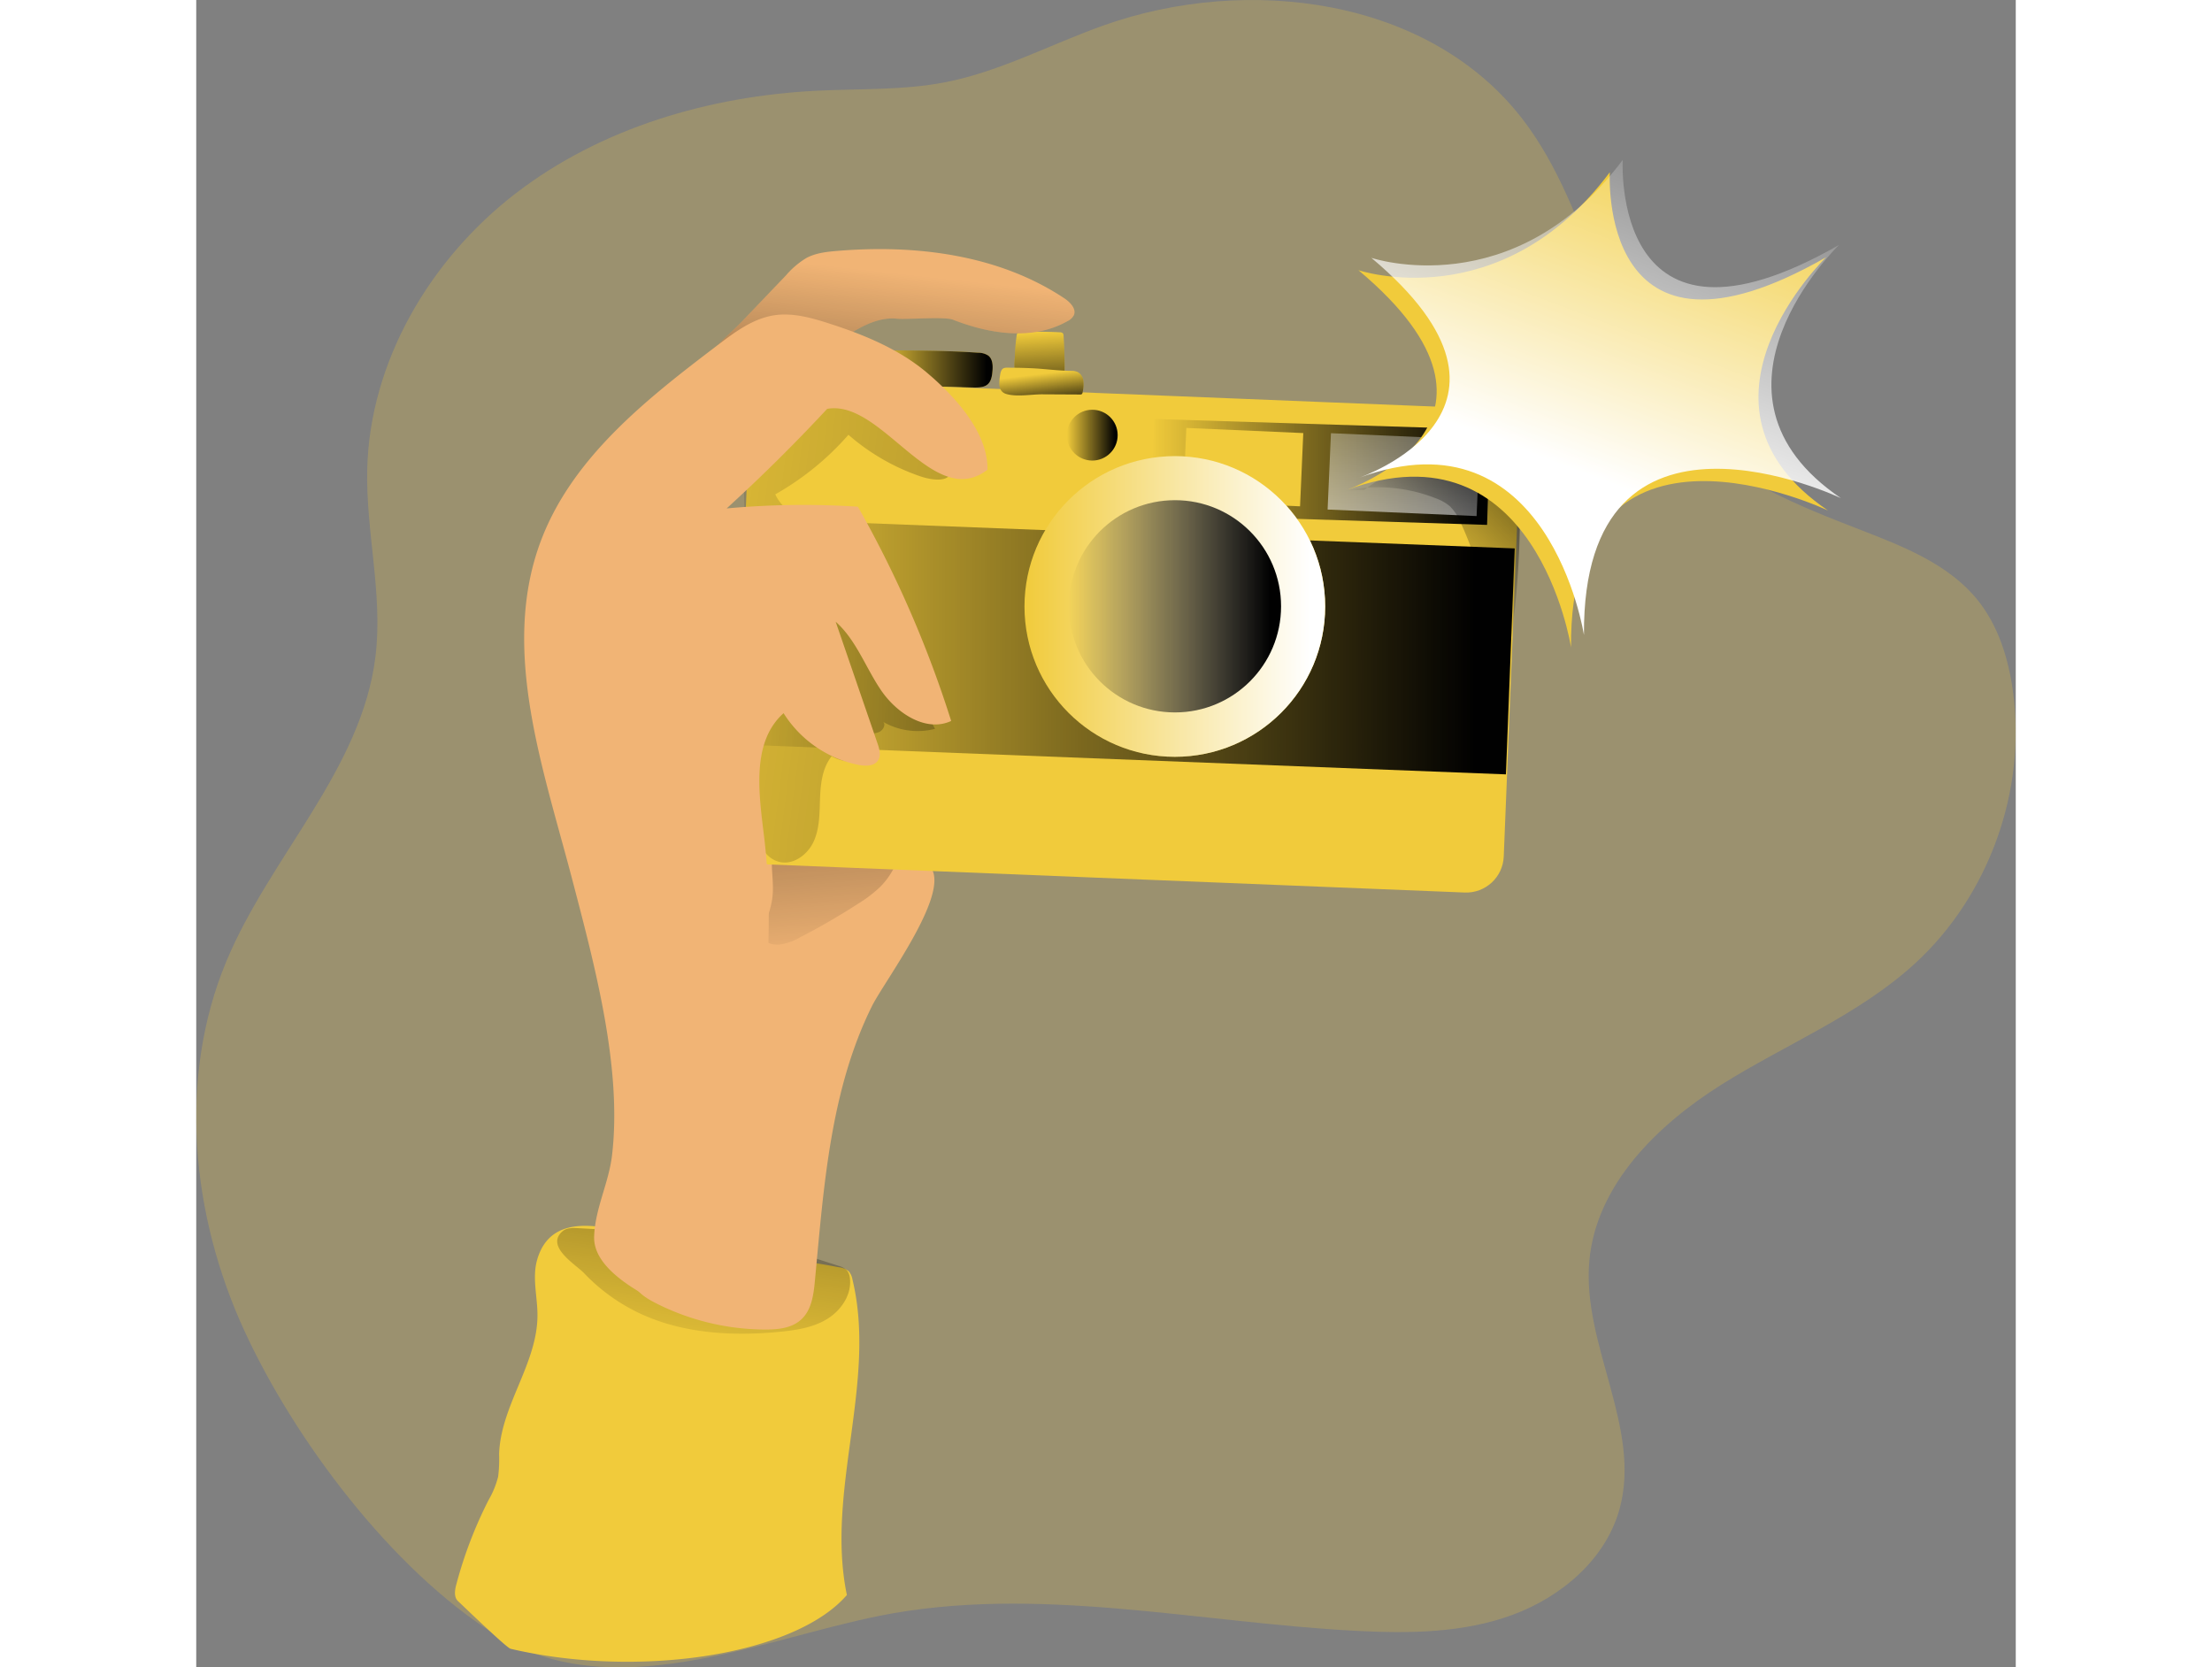 <svg id="Layer_1" data-name="Layer 1" xmlns="http://www.w3.org/2000/svg" xmlns:xlink="http://www.w3.org/1999/xlink" viewBox="0 0 550.07 504.01" width="406" height="306" class="illustration styles_illustrationTablet__1DWOa"><rect x="0" y="0" width="550.07" height="504.01" fill="#808080" stroke="none"/><defs><linearGradient id="linear-gradient" x1="292.11" y1="116.93" x2="328.02" y2="116.93" gradientUnits="userSpaceOnUse"><stop offset="0" stop-color="#010101" stop-opacity="0"></stop><stop offset="0.95" stop-color="#010101"></stop></linearGradient><linearGradient id="linear-gradient-2" x1="341.65" y1="105.93" x2="343.19" y2="132.89" xlink:href="#linear-gradient"></linearGradient><linearGradient id="linear-gradient-3" x1="236.05" y1="423.23" x2="259.52" y2="241.05" xlink:href="#linear-gradient"></linearGradient><linearGradient id="linear-gradient-4" x1="280.91" y1="296.72" x2="266.94" y2="135.21" xlink:href="#linear-gradient"></linearGradient><linearGradient id="linear-gradient-5" x1="375.95" y1="148.06" x2="478.41" y2="148.06" gradientTransform="translate(-4.46 13.55) rotate(-1.81)" xlink:href="#linear-gradient"></linearGradient><linearGradient id="linear-gradient-6" x1="454.06" y1="97.82" x2="449.59" y2="223" gradientTransform="translate(-6.16 20.63) rotate(-2.57)" gradientUnits="userSpaceOnUse"><stop offset="0" stop-color="#fff" stop-opacity="0"></stop><stop offset="0.95" stop-color="#fff"></stop></linearGradient><linearGradient id="linear-gradient-7" x1="458.55" y1="178.27" x2="513.69" y2="122.76" xlink:href="#linear-gradient"></linearGradient><linearGradient id="linear-gradient-8" x1="241.22" y1="200.62" x2="485.86" y2="200.62" gradientTransform="translate(-7.52 14.28) rotate(-2.23)" xlink:href="#linear-gradient"></linearGradient><linearGradient id="linear-gradient-9" x1="187.94" y1="181.72" x2="776.96" y2="257.72" xlink:href="#linear-gradient"></linearGradient><linearGradient id="linear-gradient-10" x1="299.03" y1="87.94" x2="286.36" y2="201.94" xlink:href="#linear-gradient"></linearGradient><linearGradient id="linear-gradient-11" x1="250.39" y1="183.34" x2="341.29" y2="183.34" gradientTransform="matrix(1, 0, 0, 1, 0, 0)" xlink:href="#linear-gradient-6"></linearGradient><linearGradient id="linear-gradient-12" x1="263.8" y1="183.29" x2="327.97" y2="183.29" xlink:href="#linear-gradient"></linearGradient><linearGradient id="linear-gradient-13" x1="263.2" y1="131.55" x2="278.56" y2="131.55" xlink:href="#linear-gradient"></linearGradient><linearGradient id="linear-gradient-14" x1="342.42" y1="118.45" x2="343.82" y2="130.19" xlink:href="#linear-gradient"></linearGradient><linearGradient id="linear-gradient-15" x1="543.45" y1="40.85" x2="500.98" y2="152.62" gradientTransform="matrix(1, 0, 0, 1, 0, 0)" xlink:href="#linear-gradient-6"></linearGradient></defs><title>camera 2</title><path d="M101.79,407.65c-16-34.82-20.18-76.22-5.44-111.6,13.25-31.8,40.92-58,45.1-92.2,2.29-18.76-2.93-37.64-2.5-56.53.75-32.63,19-63.51,44.81-83.4s58.65-29.5,91.24-31.1c12.93-.64,26-.09,38.71-2.56,16.64-3.24,31.82-11.48,47.8-17.16C405.12-2.4,460,4.75,488.23,41.43c21.7,28.2,24.49,68.43,49.16,94.07,14.32,14.87,34.18,22.82,53.44,30.25,12.87,5,26.38,10.34,35,21.09,6.2,7.72,9.25,17.53,10.62,27.33,4.23,30.11-7.22,62-29.62,82.53-17,15.55-38.91,24.32-58.41,36.55s-37.89,30.32-40,53.24c-2.32,25.38,15.92,50.55,9.12,75.12-4.2,15.19-17.6,26.56-32.41,32s-31,5.63-46.72,4.83c-48.37-2.45-97.2-14.08-144.68-4.55-36.41,7.3-81,27.72-116.34,5.47C146.15,479.65,116.92,440.54,101.79,407.65Z" transform="translate(-87.26 -5.4)" fill="#f1cb3b" opacity="0.24" style="isolation: isolate;"></path><path d="M326.75,112.93a5.5,5.5,0,0,0-3.15-.9c-8.66-.62-17.35-.66-26-.7a4.93,4.93,0,0,0-2,.27,4.61,4.61,0,0,0-1.27,1c-1.21,1.17-2.47,2.69-2.15,4.34a4.52,4.52,0,0,0,2.54,2.86c3.77,2.07,8.25,2.23,12.54,2.35l14.33.39c3.5.1,5.76-.11,6.28-4C328.09,116.71,328.32,114.22,326.75,112.93Z" transform="translate(-87.26 -5.4)" fill="#f1cb3b"></path><path d="M326.75,112.93a5.5,5.5,0,0,0-3.15-.9c-8.66-.62-17.35-.66-26-.7a4.93,4.93,0,0,0-2,.27,4.61,4.61,0,0,0-1.27,1c-1.21,1.17-2.47,2.69-2.15,4.34a4.52,4.52,0,0,0,2.54,2.86c3.77,2.07,8.25,2.23,12.54,2.35l14.33.39c3.5.1,5.76-.11,6.28-4C328.09,116.71,328.32,114.22,326.75,112.93Z" transform="translate(-87.26 -5.4)" fill="url(#linear-gradient)"></path><path d="M335.3,106.72a1.13,1.13,0,0,1,.19-.54,1.15,1.15,0,0,1,.88-.32,108.63,108.63,0,0,1,12,0,1.22,1.22,0,0,1,.88.29,1.19,1.19,0,0,1,.22.76q.38,6.12.3,12.25c0,.24-10.8.31-11.79.3-1.29,0-2.87.37-3.24-1.17a20.16,20.16,0,0,1,0-4.91A57.23,57.23,0,0,1,335.3,106.72Z" transform="translate(-87.26 -5.4)" fill="#f1cb3b"></path><path d="M335.3,106.72a1.13,1.13,0,0,1,.19-.54,1.15,1.15,0,0,1,.88-.32,108.63,108.63,0,0,1,12,0,1.22,1.22,0,0,1,.88.29,1.19,1.19,0,0,1,.22.76q.38,6.12.3,12.25c0,.24-10.8.31-11.79.3-1.29,0-2.87.37-3.24-1.17a20.16,20.16,0,0,1,0-4.91A57.23,57.23,0,0,1,335.3,106.72Z" transform="translate(-87.26 -5.4)" fill="url(#linear-gradient-2)"></path><path d="M190.32,386.25c-1.55,5.4.11,11.14.1,16.76,0,14.63-11.19,27.42-11.6,42.05a42,42,0,0,1-.29,6.74,27.15,27.15,0,0,1-2.85,7,128.44,128.44,0,0,0-9.81,25.65c-.45,1.7-.76,3.8.54,5,.93.85,14.64,14.1,15.88,14.39,38,8.94,85.68,2.23,101.67-16.26-6.52-31.3,9.18-64.27,1.69-95.36a5.15,5.15,0,0,0-1.09-2.46,5.38,5.38,0,0,0-3-1.25c-17.3-3.35-34.94-4.55-52.28-7.67C217.65,378.69,195.41,368.49,190.32,386.25Z" transform="translate(-87.26 -5.4)" fill="#f1cb3b"></path><path d="M221.66,402.59c13,6,27.82,6.8,42,5.42,5-.48,10.08-1.27,14.34-3.87s7.51-7.44,6.86-12.39a4.36,4.36,0,0,0-.88-2.29,5.55,5.55,0,0,0-2.61-1.41l-10.6-3.41c-3.46-1.11-6.93-2.23-10.49-3a111.91,111.91,0,0,0-14.26-1.85c-14.43-1.22-28.87-2.31-43.33-3.11-1.66-.09-3.51-.12-4.76,1-5.17,4.57,4.08,10,6.55,12.58A56.44,56.44,0,0,0,221.66,402.59Z" transform="translate(-87.26 -5.4)" fill="url(#linear-gradient-3)"></path><path d="M291.56,309.52c-12.64,25.45-14.58,54.66-17.26,83-.4,4.29-1,9-4.26,11.88-2.83,2.53-6.93,2.94-10.72,2.93a73.55,73.55,0,0,1-33.17-8c-2.85-1.45-5.79-3.31-7-6.28-.93-2.39-.54-5.07-.14-7.6q7.45-47.07,14.93-94.15c1.25-7.88,3-16.62,9.5-21.26,5.07-3.62,11.76-3.75,18-3.75,7.44,0,44.35-4.52,48.13,1.73C314.68,276.36,295.2,302.2,291.56,309.52Z" transform="translate(-87.26 -5.4)" fill="#f1b475"></path><path d="M261.58,275c-.16,4.63-2.06,9-3.92,13.22,1.07,2,3.57,2.9,5.84,2.74a16.74,16.74,0,0,0,6.39-2.24q8.87-4.57,17.28-10a40.53,40.53,0,0,0,6.79-5.14,22.62,22.62,0,0,0,6.39-12.49c-.19,1.24-28.32-2-31-1.88C258.43,259.73,261.87,266.86,261.58,275Z" transform="translate(-87.26 -5.4)" fill="url(#linear-gradient-4)"></path><rect x="251.95" y="124.6" width="233.19" height="146.42" rx="11.36" transform="translate(-79 -20.08) rotate(2.31)" fill="#f1cb3b"></rect><rect x="376.38" y="133.65" width="101.6" height="28.82" transform="translate(-82.37 -18.81) rotate(1.81)" fill="url(#linear-gradient-5)"></rect><rect x="386.08" y="135.51" width="35.39" height="22.17" transform="translate(-80.43 -22.99) rotate(2.52)" fill="#f1cb3b"></rect><rect x="429.76" y="137.37" width="45.08" height="23.1" transform="translate(-80.29 -25.1) rotate(2.51)" fill="url(#linear-gradient-6)"></rect><path d="M434.65,153.72A47.73,47.73,0,0,1,461.89,156a13.9,13.9,0,0,1,4.38,2.46,15.18,15.18,0,0,1,3.27,5c5.75,12.34,8.33,26,14,38.35a18.81,18.81,0,0,0,1.68-6.46,285.72,285.72,0,0,0,1.92-48.58c-.06-1.68-.27-3.61-1.64-4.57a5.33,5.33,0,0,0-2.58-.73,61.47,61.47,0,0,0-42.59,12.06" transform="translate(-87.26 -5.4)" fill="url(#linear-gradient-7)"></path><rect x="242.45" y="166.44" width="242.17" height="68.36" transform="translate(-79.18 -19.38) rotate(2.23)" fill="url(#linear-gradient-8)"></rect><path d="M306.17,149.4a65,65,0,0,1-21.74-12.56,84.53,84.53,0,0,1-22.12,18c2.85,6.37,10.77,8.2,16.86,11.59,10,5.56,15.87,16.38,19.69,27.15s6.2,22.16,11.75,32.15a21,21,0,0,1-15.95-2.25c1.33.58.33,2.73-1,3.23s-3.11.53-3.89,1.76-.15,2.65-.4,4c-.36,1.93-2.45,3.15-4.41,3.19a13.11,13.11,0,0,1-5.61-1.63c-2.77,3.45-3.33,8.15-3.5,12.58s-.07,9-1.87,13.06-6.21,7.37-10.5,6.27-6.39-5.68-7.55-9.86c-4.76-17.23-1.47-35.5-1.09-53.38.38-17.6-2.1-35.17-2-52.78,0-3.07.14-6.25,1.5-9s3.69-4.69,6-6.56q6.56-5.25,13.49-10c3-2,6.15-4.07,9.74-4.48,7.6-.89,13.94,5.5,18.5,11.64,3.09,4.14,10.61,9.2,12.55,13.46C317.59,151.52,310.59,150.9,306.17,149.4Z" transform="translate(-87.26 -5.4)" fill="url(#linear-gradient-9)"></path><path d="M265.62,88.57a25.18,25.18,0,0,1,6.14-5.2c2.8-1.48,6-1.85,9.18-2.11,23.77-2,48.88,1.1,68.74,14.31,1.8,1.2,3.79,3.25,2.86,5.21a4.31,4.31,0,0,1-2,1.77c-10.37,5.84-23.44,3.86-34.52-.5-2.58-1-14.05,0-16.81-.29-6.32-.69-12.15,3.08-17.5,6.51-11.32,7.24-14.28,11.49-26.53,17-4.17,1.87-9.53,3.48-12.75-.82a9.88,9.88,0,0,1-.57-10.7c2.46-4.16,7.08-7.71,10.39-11.19Z" transform="translate(-87.26 -5.4)" fill="#f1b475"></path><path d="M265.62,88.57a25.18,25.18,0,0,1,6.14-5.2c2.8-1.48,6-1.85,9.18-2.11,23.77-2,48.88,1.1,68.74,14.31,1.8,1.2,3.79,3.25,2.86,5.21a4.31,4.31,0,0,1-2,1.77c-10.37,5.84-23.44,3.86-34.52-.5-2.58-1-14.05,0-16.81-.29-6.32-.69-12.15,3.08-17.5,6.51-11.32,7.24-14.28,11.49-26.53,17-4.17,1.87-9.53,3.48-12.75-.82a9.88,9.88,0,0,1-.57-10.7c2.46-4.16,7.08-7.71,10.39-11.19Z" transform="translate(-87.26 -5.4)" fill="url(#linear-gradient-10)"></path><path d="M201,271.54c-8.77-33.6-21.7-69.3-9.81-101.93,9.35-25.65,32.18-43.56,53.94-60.05,5.08-3.85,10.44-7.83,16.74-8.83,5.52-.87,11.12.66,16.45,2.37,10.68,3.43,21.31,7.76,29.88,15s18.42,18.07,18.27,29.29C310.07,160.05,294.59,126,278,129q-14.57,15.67-30.38,30.1a255,255,0,0,1,39.67-.52,336.78,336.78,0,0,1,28.2,64.77c-7.58,3.52-16.4-2.28-21.13-9.18s-7.54-15.27-13.79-20.82l12.66,36.81c.57,1.67,1.11,3.62.16,5.1-1.16,1.79-3.77,1.79-5.87,1.38A34.92,34.92,0,0,1,264.82,221c-9.85,8.8-7.45,24.39-5.87,37.5,5.36,44.51-5.1,104-24.88,144-12.29-5.59-26.82-13.22-26.52-23.25.26-8.42,4.4-16.16,5.4-24.51C216.11,328.22,207.68,297.13,201,271.54Z" transform="translate(-87.26 -5.4)" fill="#f1b475"></path><circle cx="295.84" cy="183.34" r="45.45" fill="#f1cb3b"></circle><circle cx="295.84" cy="183.34" r="45.45" fill="url(#linear-gradient-11)"></circle><circle cx="295.88" cy="183.29" r="32.08" fill="url(#linear-gradient-12)"></circle><circle cx="270.88" cy="131.55" r="7.68" fill="url(#linear-gradient-13)"></circle><path d="M352,117.51a4.73,4.73,0,0,1,1.75.37,3.5,3.5,0,0,1,1.71,2.68,10.75,10.75,0,0,1-.21,3.34,1,1,0,0,1-.29.66.92.92,0,0,1-.52.1L343,124.6c-3.24,0-7.84.85-10.94-.13-2.44-.77-2.11-3.46-1.79-5.63.4-2.68,1.38-2.27,3.74-2.27,1.9,0,3.81.06,5.71.14C343.79,116.88,347.9,117.51,352,117.51Z" transform="translate(-87.26 -5.4)" fill="#f1cb3b"></path><path d="M352,117.51a4.73,4.73,0,0,1,1.75.37,3.5,3.5,0,0,1,1.71,2.68,10.75,10.75,0,0,1-.21,3.34,1,1,0,0,1-.29.66.92.92,0,0,1-.52.1L343,124.6c-3.24,0-7.84.85-10.94-.13-2.44-.77-2.11-3.46-1.79-5.63.4-2.68,1.38-2.27,3.74-2.27,1.9,0,3.81.06,5.71.14C343.79,116.88,347.9,117.51,352,117.51Z" transform="translate(-87.26 -5.4)" fill="url(#linear-gradient-14)"></path><path d="M438.61,87.08s43,14.53,76-29.62c0,0-3.91,65.38,65.39,25.7,0,0-46.39,44.71.56,76.57,0,0-78.24-37.45-77.68,41.35,0,0-10.62-68.74-68-47.5C434.88,153.58,493.93,133.46,438.61,87.08Z" transform="translate(-87.26 -5.4)" fill="#f1cb3b"></path><path d="M442.52,83.35s43,14.53,76-29.62c0,0-3.91,65.39,65.39,25.71,0,0-46.39,44.71.56,76.56,0,0-78.24-37.44-77.68,41.36,0,0-10.62-68.74-68-47.51C438.79,149.85,497.85,129.74,442.52,83.35Z" transform="translate(-87.26 -5.4)" fill="url(#linear-gradient-15)"></path></svg>